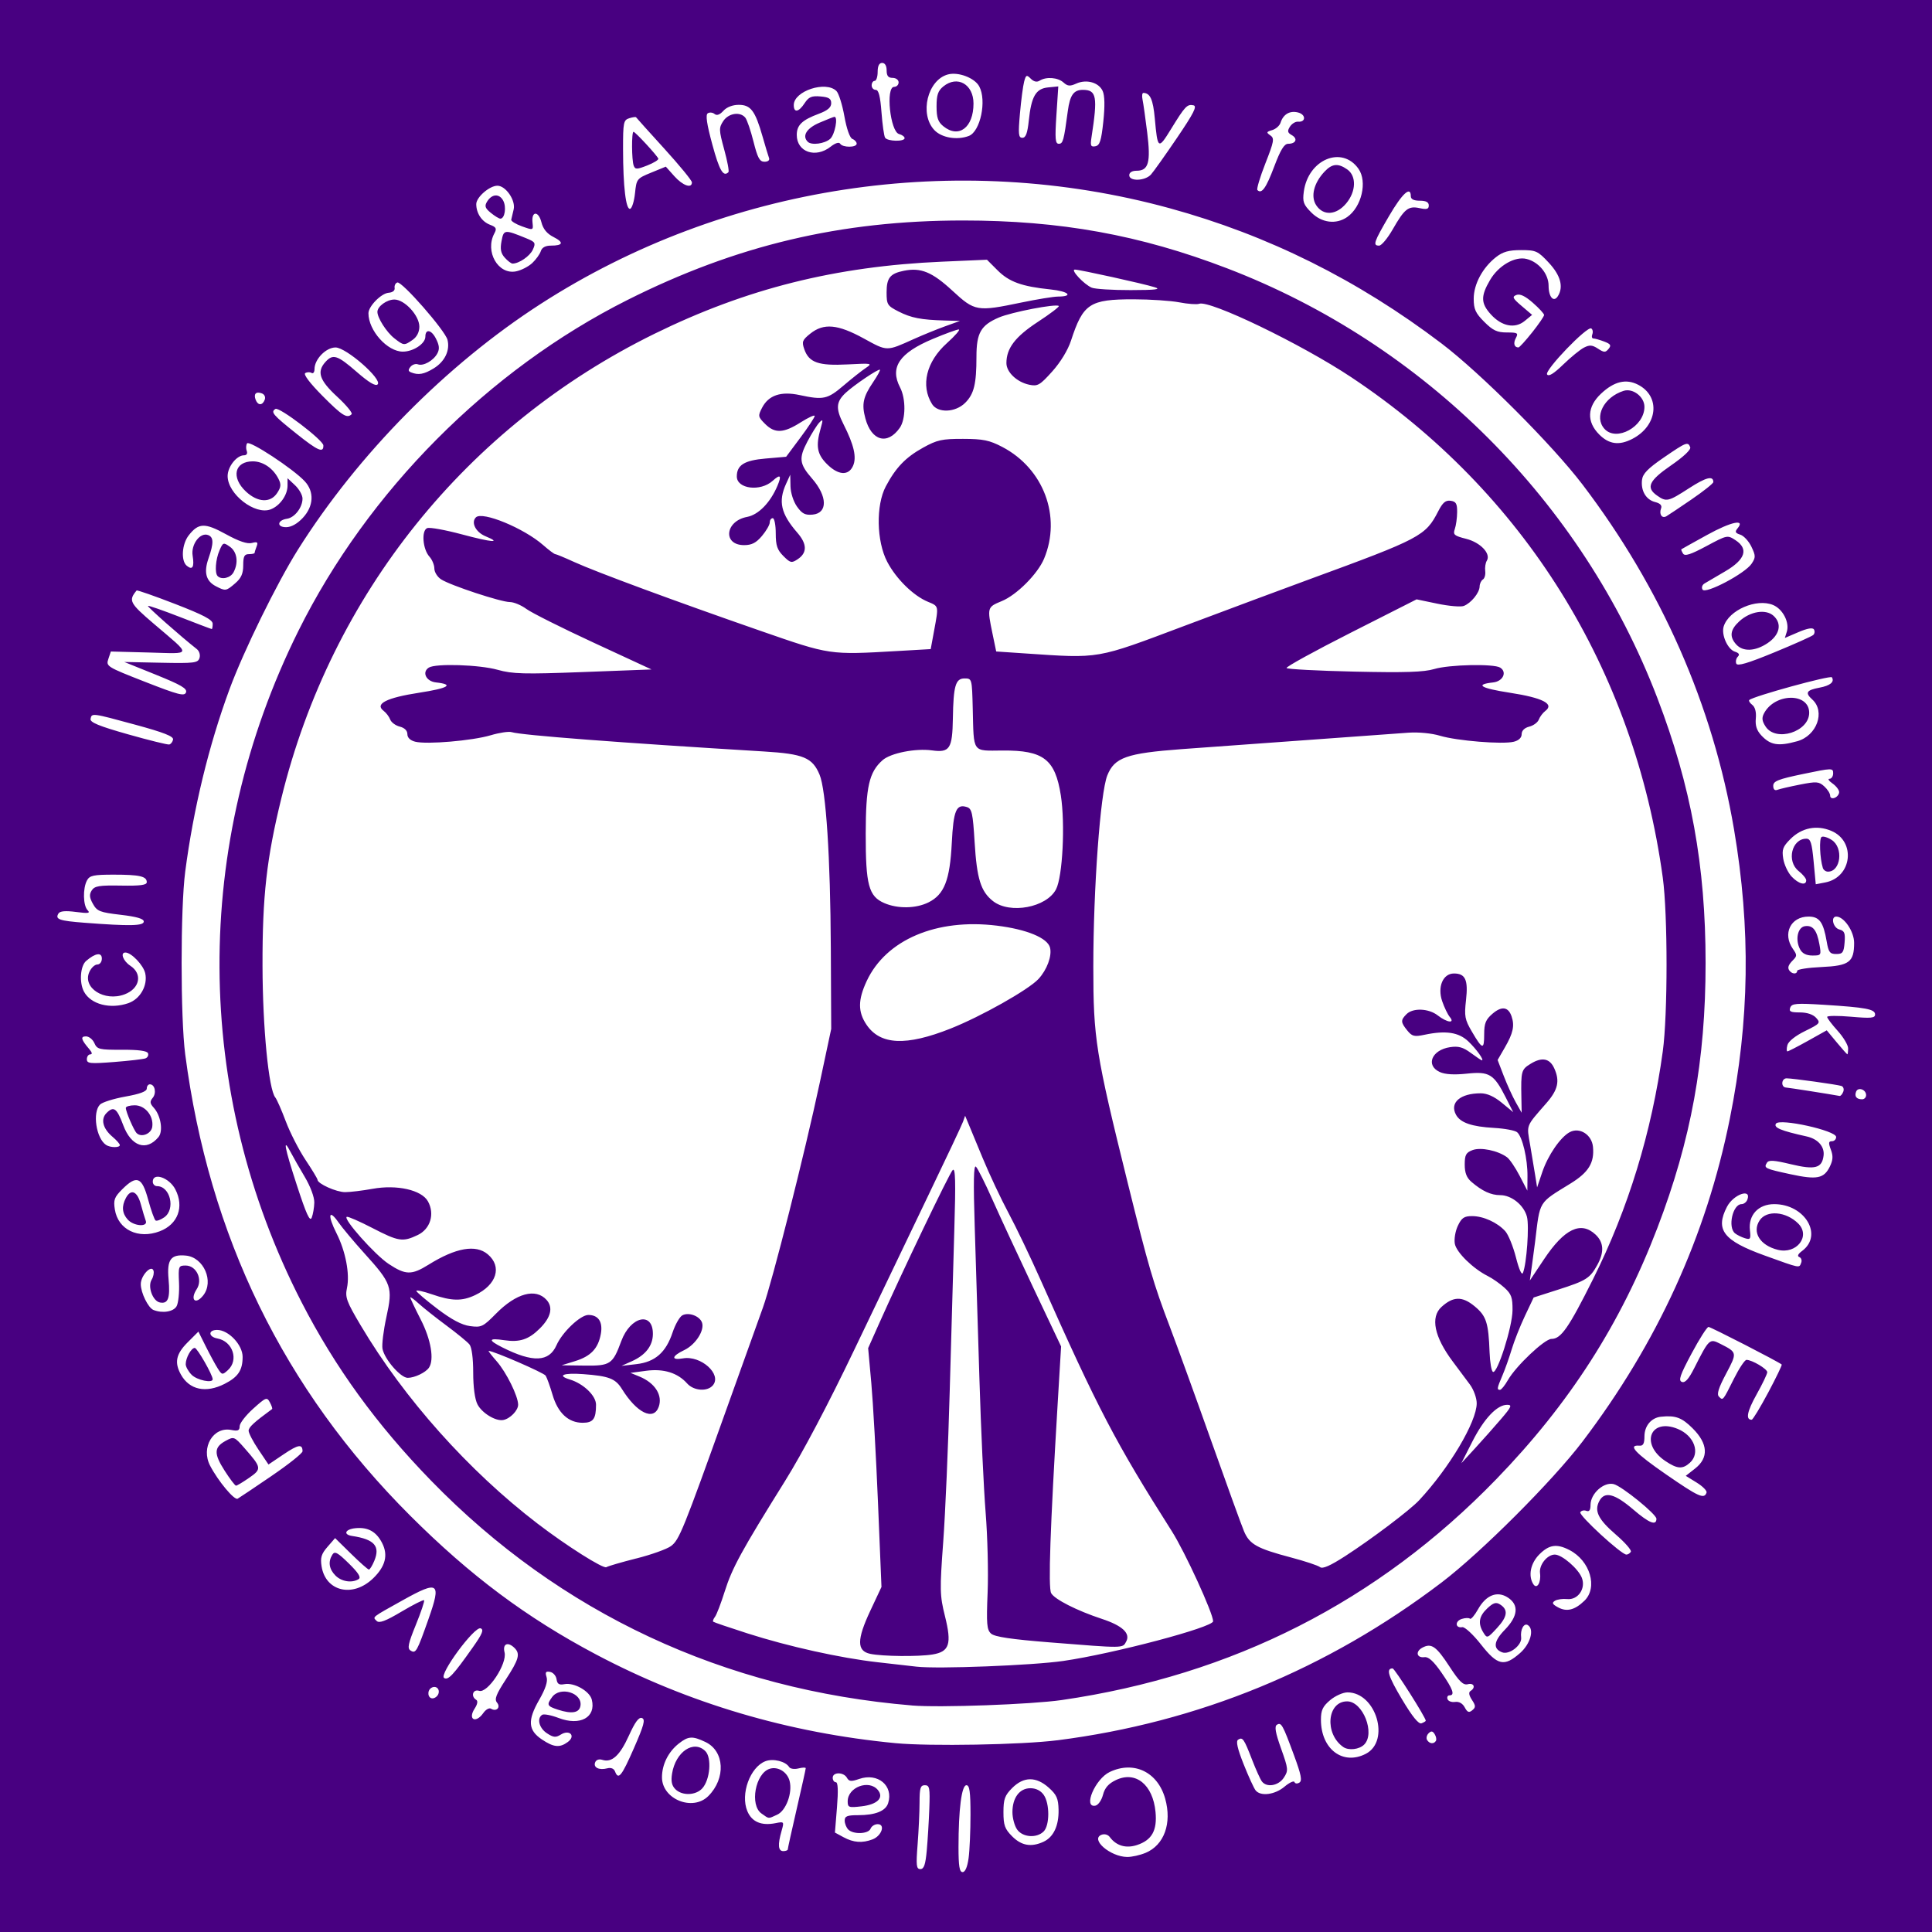 <?xml version="1.0" encoding="UTF-8" standalone="no"?>
<!-- Created with Inkscape (http://www.inkscape.org/) -->

<svg
   width="800"
   height="800"
   viewBox="0 0 211.667 211.667"
   version="1.1"
   id="svg1"
   xml:space="preserve"
   inkscape:version="1.4.2 (ebf0e940, 2025-05-08)"
   sodipodi:docname="logo-dark.svg"
   xmlns:inkscape="http://www.inkscape.org/namespaces/inkscape"
   xmlns:sodipodi="http://sodipodi.sourceforge.net/DTD/sodipodi-0.dtd"
   xmlns="http://www.w3.org/2000/svg"
   xmlns:svg="http://www.w3.org/2000/svg"><sodipodi:namedview
     id="namedview1"
     pagecolor="#ffffff"
     bordercolor="#000000"
     borderopacity="0.25"
     inkscape:showpageshadow="2"
     inkscape:pageopacity="0.0"
     inkscape:pagecheckerboard="0"
     inkscape:deskcolor="#d1d1d1"
     inkscape:document-units="mm"
     inkscape:zoom="0.99172012"
     inkscape:cx="376.11418"
     inkscape:cy="391.23941"
     inkscape:window-width="2560"
     inkscape:window-height="1381"
     inkscape:window-x="0"
     inkscape:window-y="31"
     inkscape:window-maximized="1"
     inkscape:current-layer="layer1" /><defs
     id="defs1" /><g
     inkscape:label="Layer 1"
     inkscape:groupmode="layer"
     id="layer1"><path
       style="fill:#480081;fill-opacity:1;stroke-width:1.239"
       d="M 0,105.833 V 0 H 105.833 211.667 V 105.833 211.667 H 105.833 0 Z m 106.117,97.747 c 0.115,-0.837 0.209,-2.979 0.209,-4.758 0,-2.507 -0.1,-3.236 -0.446,-3.236 -0.528,0 -0.867,2.653 -0.867,6.776 0,2.096 0.105,2.741 0.448,2.741 0.284,0 0.524,-0.557 0.656,-1.523 z m -4.581,-0.857 c 0.102,-1.128 0.227,-3.195 0.279,-4.594 0.083,-2.249 0.027,-2.543 -0.487,-2.543 -0.488,0 -0.581,0.301 -0.583,1.887 -9.9e-4,1.038 -0.097,3.105 -0.213,4.594 -0.181,2.33 -0.139,2.707 0.304,2.707 0.393,0 0.558,-0.485 0.7,-2.051 z m 23.973,0.274 c 2.038,-0.852 2.902,-3.241 2.147,-5.938 -0.819,-2.926 -3.428,-4.181 -6.077,-2.924 -1.591,0.755 -2.955,3.956 -1.572,3.69 0.307,-0.059 0.678,-0.586 0.833,-1.184 0.2,-0.77 0.604,-1.232 1.419,-1.621 2.158,-1.029 4.05,0.493 4.338,3.489 0.195,2.032 -0.397,3.092 -2.028,3.63 -1.209,0.399 -2.276,0.084 -2.99,-0.883 -0.193,-0.262 -0.575,-0.365 -0.896,-0.242 -1.267,0.486 0.945,2.406 2.803,2.433 0.502,0.007 1.414,-0.196 2.026,-0.452 z m -39.201,-0.385 c 0,-0.106 0.443,-2.111 0.984,-4.454 0.541,-2.343 0.984,-4.34 0.984,-4.436 0,-0.097 -0.36,-0.086 -0.8,0.025 -0.44,0.111 -0.898,0.043 -1.016,-0.149 -0.387,-0.627 -1.752,-0.965 -2.596,-0.644 -1.686,0.641 -2.764,3.609 -1.987,5.47 0.495,1.186 1.54,1.629 3.104,1.316 0.928,-0.186 0.94,-0.17 0.644,0.862 -0.433,1.509 -0.373,2.204 0.191,2.204 0.271,0 0.492,-0.087 0.492,-0.193 z m -2.88,-3.927 c -1.311,-0.918 -0.675,-4.4 0.895,-4.899 0.904,-0.287 1.938,0.349 2.188,1.347 0.326,1.298 -0.393,3.238 -1.364,3.681 -1.026,0.467 -0.85,0.481 -1.719,-0.129 z m 30.887,3.1 c 1.105,-0.503 1.698,-1.761 1.66,-3.516 -0.027,-1.229 -0.211,-1.642 -1.072,-2.411 -1.39,-1.242 -2.745,-1.231 -4.007,0.031 -0.812,0.812 -0.959,1.219 -0.959,2.651 0,1.432 0.147,1.839 0.959,2.651 1.02,1.02 2.082,1.204 3.419,0.595 z m -2.883,-1.349 c -0.281,-0.401 -0.511,-1.254 -0.511,-1.896 0,-1.584 0.781,-2.625 1.969,-2.625 0.607,0 1.131,0.262 1.458,0.729 0.668,0.953 0.665,3.336 -0.005,4.006 -0.765,0.765 -2.305,0.652 -2.911,-0.214 z m -15.837,1.083 c 0.998,-0.379 1.433,-1.666 0.563,-1.666 -0.325,0 -0.675,0.222 -0.779,0.492 -0.227,0.59 -1.882,0.657 -2.441,0.099 -0.217,-0.217 -0.394,-0.66 -0.394,-0.985 0,-0.48 0.273,-0.591 1.455,-0.591 1.899,0 3.03,-0.451 3.305,-1.318 0.606,-1.911 -1.132,-3.362 -3.175,-2.65 -0.874,0.305 -1.109,0.282 -1.339,-0.128 -0.36,-0.644 -1.559,-0.648 -1.559,-0.006 0,0.271 0.155,0.492 0.345,0.492 0.232,0 0.272,0.905 0.122,2.757 l -0.224,2.757 0.945,0.512 c 1.093,0.592 2.05,0.663 3.176,0.235 z m -2.723,-4.171 c 0,-1.546 2.326,-2.42 3.304,-1.242 0.7,0.843 -0.04,1.588 -1.78,1.792 -1.411,0.166 -1.525,0.125 -1.525,-0.551 z m -15.27,-0.573 c 1.94,-1.94 1.781,-4.929 -0.316,-5.924 -1.427,-0.677 -1.874,-0.651 -2.918,0.17 -1.148,0.903 -1.843,2.298 -1.843,3.699 0,2.4 3.368,3.763 5.076,2.055 z m -3.61,-0.754 c -0.397,-0.397 -0.497,-0.872 -0.36,-1.715 0.388,-2.389 2.374,-3.725 3.647,-2.452 0.718,0.718 0.52,3.129 -0.335,4.074 -0.713,0.788 -2.21,0.835 -2.952,0.094 z m 66.738,-0.276 c 0.539,-0.454 1.031,-0.68 1.092,-0.503 0.061,0.177 0.301,0.204 0.533,0.06 0.33,-0.205 0.203,-0.858 -0.582,-2.985 -1.247,-3.382 -1.397,-3.651 -1.878,-3.354 -0.284,0.175 -0.162,0.87 0.457,2.605 0.798,2.24 0.814,2.41 0.302,3.192 -0.583,0.89 -1.867,1.112 -2.401,0.416 -0.173,-0.226 -0.657,-1.296 -1.076,-2.379 -0.892,-2.308 -1.033,-2.511 -1.529,-2.201 -0.261,0.163 -0.081,0.966 0.605,2.694 0.538,1.354 1.131,2.646 1.317,2.871 0.557,0.672 2.11,0.468 3.159,-0.415 z M 69.46,191.507 c 1.097,-2.505 1.264,-3.131 0.876,-3.28 -0.343,-0.132 -0.754,0.42 -1.44,1.934 -0.992,2.187 -1.86,2.977 -2.908,2.645 -0.367,-0.117 -0.677,-0.005 -0.787,0.283 -0.216,0.564 0.441,0.88 1.34,0.644 0.4,-0.105 0.718,0.028 0.842,0.351 0.369,0.962 0.717,0.53 2.078,-2.577 z m 80.176,0.638 c 2.717,-1.405 1.126,-6.731 -2.01,-6.731 -0.487,0 -1.341,0.382 -1.896,0.85 -0.815,0.685 -1.01,1.101 -1.01,2.149 0,3.213 2.398,5.034 4.916,3.732 z m -2.473,-0.747 c -2.078,-1.443 -1.775,-4.999 0.426,-4.999 1.723,0 3.103,3.499 1.867,4.735 -0.541,0.541 -1.702,0.675 -2.293,0.265 z m -84.956,-0.547 c 0.904,-0.667 0.196,-1.413 -0.769,-0.811 -0.551,0.344 -0.807,0.32 -1.515,-0.145 -0.861,-0.564 -1.136,-1.642 -0.517,-2.025 0.185,-0.114 0.991,0.042 1.791,0.348 2.368,0.905 4.127,-0.066 3.639,-2.009 -0.235,-0.937 -1.938,-1.899 -3.002,-1.695 -0.581,0.111 -0.785,-0.017 -0.86,-0.541 -0.054,-0.378 -0.371,-0.738 -0.704,-0.802 -0.483,-0.092 -0.562,0.024 -0.387,0.573 0.148,0.467 -0.112,1.267 -0.811,2.488 -1.293,2.259 -1.221,3.321 0.294,4.339 1.293,0.868 1.955,0.933 2.842,0.279 z m -1.086,-3.543 c -1.192,-0.389 -1.255,-0.527 -0.631,-1.38 0.879,-1.201 3.309,-0.471 3.108,0.934 -0.114,0.8 -0.938,0.948 -2.477,0.446 z m 54.722,3.356 c 15.462,-1.975 29.546,-7.759 42.093,-17.287 4.311,-3.274 12.166,-11.129 15.441,-15.441 8.211,-10.812 13.557,-22.526 16.139,-35.365 2.162,-10.752 2.307,-20.828 0.457,-31.726 C 187.673,77.309 182.005,64.415 173.369,53.075 170.059,48.729 162.212,40.878 157.935,37.632 148.731,30.648 138.914,25.764 128.152,22.815 104.796,16.414 79.431,20.275 59.218,33.309 48.911,39.955 39.223,49.765 32.643,60.218 c -2.301,3.656 -5.95,11.098 -7.499,15.295 -2.262,6.129 -3.948,13.07 -4.852,19.982 -0.526,4.02 -0.526,15.998 0,20.018 2.607,19.917 10.792,36.698 24.654,50.545 6.574,6.567 12.745,11.175 20.368,15.208 10.09,5.339 21.087,8.595 32.808,9.713 3.75,0.358 13.85,0.177 17.721,-0.318 z M 99.926,186.848 C 79.333,185.139 61.358,176.74 47.243,162.232 41.278,156.101 36.708,149.805 33.039,142.666 21.174,119.575 21.046,92.551 32.692,69.118 40.308,53.792 53.517,40.511 68.751,32.861 80.686,26.867 92.132,24.156 105.505,24.156 c 10.666,0 19.383,1.579 28.939,5.243 21.594,8.279 38.887,25.547 47.129,47.064 3.704,9.67 5.289,18.372 5.289,29.043 0,10.671 -1.585,19.372 -5.289,29.043 -4.026,10.511 -9.619,19.23 -17.654,27.521 -12.971,13.384 -28.866,21.462 -47.584,24.183 -3.316,0.482 -13.384,0.849 -16.408,0.598 z m 16.572,-4.878 c 5.521,-0.803 16.409,-3.687 16.409,-4.346 0,-0.877 -3.079,-7.593 -4.523,-9.866 -6.158,-9.693 -8.084,-13.38 -14.357,-27.486 -1.128,-2.537 -2.72,-5.86 -3.538,-7.384 -0.818,-1.524 -2.098,-4.247 -2.845,-6.052 -0.747,-1.805 -1.482,-3.577 -1.632,-3.938 l -0.273,-0.656 -0.234,0.656 c -0.129,0.361 -1.834,3.979 -3.789,8.04 -1.955,4.061 -5.601,11.666 -8.103,16.901 -2.854,5.971 -5.693,11.351 -7.619,14.439 -4.754,7.621 -5.783,9.504 -6.59,12.064 -0.411,1.306 -0.893,2.563 -1.071,2.793 -0.178,0.23 -0.265,0.472 -0.194,0.537 0.071,0.065 1.753,0.639 3.739,1.275 4.503,1.442 10.202,2.706 14.275,3.165 1.715,0.193 3.634,0.412 4.266,0.485 2.297,0.268 12.721,-0.138 16.08,-0.627 z m -21.166,-0.781 c -1.471,-0.312 -1.466,-1.554 0.019,-4.72 l 1.222,-2.604 -0.382,-9.239 c -0.21,-5.082 -0.539,-10.969 -0.73,-13.083 l -0.348,-3.844 1.138,-2.555 c 2.589,-5.815 7.767,-16.621 8.127,-16.959 0.297,-0.279 0.338,1.241 0.176,6.528 -0.116,3.79 -0.343,11.765 -0.505,17.721 -0.162,5.956 -0.482,13.383 -0.712,16.504 -0.387,5.261 -0.373,5.853 0.191,8.119 0.762,3.062 0.492,3.899 -1.358,4.204 -1.54,0.254 -5.497,0.213 -6.838,-0.071 z m 19.693,-1.252 c -4.25,-0.339 -6.055,-0.608 -6.446,-0.962 -0.466,-0.422 -0.519,-1.05 -0.377,-4.492 0.091,-2.201 -0.006,-6.143 -0.217,-8.76 -0.21,-2.617 -0.516,-9.189 -0.679,-14.603 -0.163,-5.415 -0.396,-12.946 -0.517,-16.736 -0.157,-4.91 -0.119,-6.797 0.133,-6.563 0.194,0.18 1.008,1.805 1.81,3.61 0.801,1.805 2.821,6.161 4.488,9.681 l 3.032,6.399 -0.374,6.235 c -0.825,13.744 -1.047,20.175 -0.717,20.792 0.361,0.675 2.817,1.923 5.561,2.826 2.244,0.739 3.146,1.578 2.664,2.478 -0.403,0.753 -0.146,0.75 -8.361,0.095 z m -45.29,-9.199 c 1.624,-0.411 3.323,-1.019 3.774,-1.351 0.908,-0.669 1.32,-1.686 6.137,-15.149 1.711,-4.783 3.482,-9.721 3.935,-10.973 1.031,-2.849 4.589,-16.929 6.241,-24.69 l 1.245,-5.85 -0.043,-8.86 C 90.975,93.91 90.499,86.564 89.79,84.869 89.012,83.006 88.022,82.593 83.719,82.332 67.701,81.359 57.134,80.55 56.05,80.212 c -0.307,-0.096 -1.341,0.059 -2.297,0.344 -2.006,0.597 -6.993,1.023 -8.259,0.705 -0.547,-0.137 -0.863,-0.441 -0.863,-0.831 0,-0.385 -0.312,-0.693 -0.834,-0.824 -0.459,-0.115 -0.93,-0.463 -1.046,-0.774 -0.116,-0.31 -0.442,-0.74 -0.724,-0.955 -1,-0.761 0.312,-1.43 3.89,-1.982 3.225,-0.497 3.889,-0.906 1.836,-1.131 -1.07,-0.117 -1.553,-1.128 -0.773,-1.622 0.747,-0.473 5.542,-0.321 7.539,0.24 1.636,0.459 2.892,0.492 9.374,0.246 l 7.485,-0.284 -6.34,-2.935 c -3.487,-1.614 -6.801,-3.276 -7.365,-3.692 -0.564,-0.416 -1.381,-0.757 -1.816,-0.757 -0.978,0 -6.526,-1.832 -7.532,-2.488 -0.406,-0.264 -0.738,-0.798 -0.738,-1.186 0,-0.388 -0.242,-0.972 -0.537,-1.298 -0.743,-0.821 -0.901,-2.877 -0.241,-3.13 0.279,-0.107 1.988,0.203 3.798,0.688 3.289,0.882 4.437,0.972 2.58,0.203 -1.069,-0.443 -1.609,-1.506 -1.049,-2.066 0.699,-0.699 5.257,1.18 7.376,3.041 0.617,0.542 1.209,0.985 1.315,0.985 0.106,0 1.047,0.391 2.09,0.868 2.341,1.072 11.1,4.309 20.379,7.531 7.682,2.668 7.545,2.648 15.025,2.217 l 3.644,-0.21 0.376,-2.041 c 0.504,-2.733 0.523,-2.646 -0.688,-3.147 -1.593,-0.66 -3.473,-2.508 -4.452,-4.376 -1.177,-2.246 -1.251,-6.198 -0.155,-8.263 1.098,-2.069 2.17,-3.182 4.085,-4.243 1.534,-0.85 2.074,-0.969 4.375,-0.963 2.204,0.005 2.895,0.148 4.307,0.887 4.531,2.373 6.497,7.634 4.573,12.238 -0.697,1.668 -2.995,3.975 -4.632,4.647 -1.603,0.659 -1.614,0.696 -1.022,3.552 l 0.408,1.969 3.105,0.209 c 8.33,0.562 7.73,0.666 17.576,-3.037 4.856,-1.826 10.97,-4.105 13.587,-5.063 12.238,-4.482 12.772,-4.764 14.16,-7.471 0.491,-0.958 0.81,-1.227 1.363,-1.149 0.589,0.084 0.719,0.314 0.709,1.251 -0.006,0.632 -0.121,1.462 -0.255,1.846 -0.215,0.616 -0.071,0.74 1.237,1.07 1.579,0.398 2.746,1.634 2.268,2.403 -0.145,0.234 -0.223,0.743 -0.173,1.132 0.05,0.389 -0.065,0.804 -0.256,0.922 -0.191,0.118 -0.352,0.465 -0.358,0.77 -0.014,0.689 -0.939,1.823 -1.737,2.129 -0.329,0.126 -1.627,0.015 -2.884,-0.247 l -2.285,-0.476 -7.195,3.646 c -3.957,2.005 -7.13,3.75 -7.052,3.877 0.079,0.127 3.419,0.304 7.424,0.393 5.562,0.124 7.63,0.057 8.757,-0.282 1.631,-0.491 6.532,-0.595 7.229,-0.154 0.779,0.494 0.297,1.505 -0.773,1.622 -2.053,0.224 -1.389,0.633 1.836,1.131 3.577,0.552 4.89,1.22 3.89,1.982 -0.282,0.215 -0.608,0.644 -0.724,0.955 -0.116,0.31 -0.587,0.659 -1.046,0.774 -0.522,0.131 -0.834,0.439 -0.834,0.824 0,0.39 -0.315,0.694 -0.863,0.831 -1.225,0.308 -6.233,-0.099 -8.083,-0.656 -0.903,-0.272 -2.356,-0.413 -3.446,-0.336 -7.004,0.5 -20.731,1.495 -24.856,1.802 -6.047,0.451 -7.363,0.916 -8.15,2.884 -0.762,1.906 -1.531,12.416 -1.531,20.945 -7e-5,7.899 0.253,9.486 3.781,23.737 2.265,9.149 2.81,11.008 4.61,15.739 0.79,2.076 2.825,7.687 4.522,12.47 1.698,4.783 3.314,9.24 3.593,9.905 0.602,1.436 1.42,1.893 5.152,2.88 1.534,0.406 2.967,0.882 3.183,1.058 0.274,0.223 1.121,-0.15 2.778,-1.222 2.897,-1.874 7.076,-5.031 8.071,-6.097 3.314,-3.552 6.314,-8.603 6.314,-10.632 0,-0.575 -0.332,-1.495 -0.738,-2.044 -0.406,-0.549 -1.255,-1.688 -1.887,-2.531 -2.027,-2.706 -2.47,-4.858 -1.231,-5.984 1.282,-1.164 2.272,-1.185 3.616,-0.077 1.295,1.068 1.53,1.789 1.651,5.063 0.04,1.083 0.204,2.043 0.365,2.133 0.477,0.268 2.132,-4.932 2.147,-6.748 0.012,-1.406 -0.125,-1.787 -0.888,-2.477 -0.496,-0.448 -1.315,-1.022 -1.82,-1.274 -1.603,-0.801 -3.427,-2.579 -3.61,-3.522 -0.098,-0.505 0.047,-1.386 0.326,-1.978 0.415,-0.88 0.689,-1.067 1.563,-1.067 1.236,0 2.768,0.697 3.633,1.652 0.335,0.37 0.862,1.663 1.171,2.874 0.349,1.364 0.642,2.004 0.771,1.682 0.404,-1.005 0.697,-5.127 0.436,-6.133 -0.33,-1.272 -1.688,-2.372 -2.93,-2.372 -1.012,0 -1.968,-0.44 -3.151,-1.452 -0.529,-0.452 -0.738,-0.991 -0.738,-1.895 0,-1.058 0.138,-1.316 0.852,-1.587 0.898,-0.342 2.776,0.046 3.78,0.78 0.289,0.211 0.909,1.122 1.377,2.023 l 0.852,1.639 0.015,-1.578 c 0.018,-1.906 -0.556,-4.343 -1.138,-4.826 -0.233,-0.194 -1.361,-0.405 -2.507,-0.469 -2.473,-0.139 -3.721,-0.572 -4.194,-1.456 -0.705,-1.318 0.479,-2.337 2.715,-2.337 0.696,0 1.477,0.35 2.306,1.033 l 1.254,1.033 -0.815,-1.608 c -1.302,-2.567 -1.804,-2.875 -4.261,-2.612 -1.392,0.149 -2.379,0.09 -2.966,-0.177 -1.587,-0.723 -0.887,-2.422 1.121,-2.724 0.92,-0.138 1.422,9.9e-4 2.279,0.633 0.604,0.446 1.149,0.811 1.211,0.811 0.281,0 -0.604,-1.237 -1.482,-2.072 -1.057,-1.006 -2.474,-1.222 -4.804,-0.73 -1.122,0.237 -1.365,0.176 -1.887,-0.468 -0.732,-0.904 -0.742,-1.133 -0.084,-1.792 0.706,-0.706 2.43,-0.635 3.422,0.141 1.015,0.794 1.932,0.91 1.315,0.167 -0.223,-0.269 -0.596,-1.042 -0.829,-1.719 -0.541,-1.573 0.081,-3.043 1.287,-3.043 1.255,0 1.573,0.701 1.323,2.912 -0.2,1.769 -0.133,2.134 0.641,3.454 1.164,1.987 1.349,2.028 1.349,0.301 0,-1.203 0.167,-1.617 0.907,-2.254 1.012,-0.87 1.738,-0.769 2.097,0.293 0.344,1.018 0.167,1.835 -0.736,3.396 l -0.796,1.376 0.67,1.742 c 0.368,0.958 0.961,2.259 1.317,2.891 l 0.648,1.149 -0.031,-1.641 c -0.056,-2.946 -0.013,-3.103 1.037,-3.741 1.223,-0.744 2.067,-0.578 2.56,0.503 0.634,1.392 0.42,2.357 -0.848,3.812 -2.301,2.64 -2.178,2.324 -1.792,4.583 0.194,1.135 0.446,2.648 0.559,3.362 l 0.207,1.298 0.569,-1.681 c 0.623,-1.842 1.988,-3.827 3.005,-4.371 1.079,-0.577 2.419,0.27 2.547,1.61 0.167,1.74 -0.475,2.791 -2.447,4.008 -3.583,2.212 -3.339,1.814 -3.891,6.37 -0.066,0.541 -0.223,1.723 -0.349,2.625 l -0.23,1.641 1.553,-2.329 c 2.232,-3.347 4.039,-4.211 5.647,-2.701 0.906,0.852 0.966,1.93 0.185,3.337 -0.807,1.454 -1.21,1.708 -4.263,2.687 l -2.704,0.867 -0.958,2.023 c -0.527,1.113 -1.179,2.761 -1.45,3.664 -0.271,0.902 -0.727,2.19 -1.015,2.861 -0.594,1.387 -0.625,1.569 -0.265,1.569 0.142,0 0.531,-0.48 0.866,-1.067 0.882,-1.545 4.019,-4.512 4.771,-4.512 1.048,0 1.883,-1.2 4.564,-6.563 3.857,-7.717 6.424,-16.102 7.634,-24.941 0.55,-4.016 0.55,-15.017 0,-19.034 -3.126,-22.831 -15.216,-42.249 -34.139,-54.83 -5.458,-3.629 -15.51,-8.48 -16.658,-8.039 -0.245,0.094 -1.22,0.023 -2.166,-0.158 -0.946,-0.181 -3.198,-0.331 -5.006,-0.333 -4.825,-0.005 -5.539,0.466 -6.866,4.527 -0.339,1.037 -1.151,2.371 -2.058,3.38 -1.355,1.508 -1.596,1.646 -2.52,1.451 -1.346,-0.284 -2.498,-1.376 -2.498,-2.368 0,-1.628 0.966,-2.894 3.447,-4.517 1.341,-0.877 2.373,-1.661 2.293,-1.741 -0.275,-0.275 -5.179,0.668 -6.568,1.263 -1.975,0.847 -2.454,1.685 -2.454,4.295 0,2.989 -0.267,4.084 -1.233,5.05 -1.071,1.071 -3.002,1.147 -3.629,0.143 -1.271,-2.036 -0.637,-4.645 1.622,-6.677 0.919,-0.826 1.503,-1.502 1.299,-1.502 -0.204,0 -1.482,0.466 -2.839,1.036 -3.674,1.542 -4.735,3.116 -3.586,5.319 0.643,1.233 0.625,3.48 -0.035,4.422 -1.346,1.922 -3.101,1.443 -3.767,-1.028 -0.423,-1.572 -0.257,-2.349 0.854,-3.986 0.465,-0.685 0.797,-1.293 0.739,-1.351 -0.141,-0.141 -2.857,1.691 -3.752,2.529 -1.057,0.992 -1.109,1.721 -0.242,3.434 1.16,2.291 1.468,3.647 1.041,4.584 -0.501,1.099 -1.626,1.014 -2.856,-0.216 -1.08,-1.08 -1.237,-1.975 -0.685,-3.899 0.28,-0.976 0.261,-1.066 -0.139,-0.654 -0.255,0.262 -0.845,1.204 -1.313,2.092 -0.965,1.834 -0.888,2.448 0.51,4.051 1.693,1.941 1.728,3.789 0.075,3.95 -0.826,0.08 -1.165,-0.091 -1.72,-0.871 -0.395,-0.554 -0.703,-1.513 -0.718,-2.233 l -0.027,-1.262 -0.451,0.984 c -0.886,1.935 -0.576,3.29 1.227,5.365 1.085,1.249 1.095,2.21 0.03,2.913 -0.662,0.437 -0.794,0.407 -1.559,-0.358 -0.674,-0.674 -0.835,-1.155 -0.835,-2.491 0,-0.911 -0.148,-1.656 -0.328,-1.656 -0.18,0 -0.328,0.21 -0.328,0.467 0,0.257 -0.382,0.921 -0.85,1.477 -0.64,0.76 -1.123,1.01 -1.957,1.01 -2.371,0 -2.094,-2.638 0.325,-3.092 1.249,-0.234 2.551,-1.572 3.328,-3.419 0.48,-1.142 0.32,-1.301 -0.533,-0.53 -1.333,1.206 -3.922,0.887 -3.922,-0.484 0,-1.249 0.821,-1.761 3.145,-1.961 l 2.258,-0.194 1.565,-2.099 c 0.861,-1.155 1.565,-2.222 1.565,-2.372 0,-0.15 -0.693,0.167 -1.541,0.705 -1.878,1.191 -2.83,1.23 -3.899,0.161 -0.769,-0.769 -0.788,-0.871 -0.329,-1.759 0.714,-1.382 2.061,-1.837 4.124,-1.395 2.595,0.556 3.043,0.46 4.797,-1.035 0.9,-0.767 1.999,-1.637 2.442,-1.933 0.771,-0.516 0.688,-0.532 -1.984,-0.392 -3.187,0.167 -4.234,-0.198 -4.747,-1.655 -0.292,-0.829 -0.22,-1.017 0.651,-1.714 1.473,-1.179 3.009,-1.04 5.874,0.533 2.582,1.417 2.455,1.415 5.442,0.069 0.993,-0.447 2.543,-1.08 3.446,-1.405 l 1.641,-0.592 -1.641,-0.046 c -2.631,-0.074 -3.709,-0.284 -5.096,-0.991 -1.217,-0.621 -1.303,-0.759 -1.303,-2.095 0,-1.587 0.383,-2.063 1.907,-2.367 1.851,-0.37 3.082,0.137 5.299,2.183 2.464,2.274 2.687,2.312 7.561,1.299 1.715,-0.356 3.515,-0.65 4.001,-0.652 1.768,-0.009 1.18,-0.577 -0.809,-0.782 -3.143,-0.324 -4.533,-0.826 -5.8,-2.093 l -1.163,-1.163 -4.924,0.214 C 91.543,29.174 81.763,31.627 71.704,36.568 51.12,46.681 36.297,65.128 30.829,87.437 c -1.621,6.612 -2.085,10.741 -2.068,18.396 0.015,6.752 0.674,13.528 1.401,14.404 0.166,0.2 0.684,1.38 1.151,2.621 0.467,1.242 1.44,3.141 2.161,4.222 0.721,1.08 1.312,2.058 1.313,2.172 0.004,0.434 2.061,1.357 3.022,1.357 0.551,0 1.905,-0.164 3.009,-0.364 2.668,-0.484 5.37,0.125 6.064,1.368 0.773,1.382 0.273,3.032 -1.119,3.696 -1.641,0.783 -2.101,0.712 -4.957,-0.766 -1.4,-0.725 -2.664,-1.278 -2.808,-1.23 -0.484,0.161 3.06,4.152 4.582,5.16 1.857,1.23 2.511,1.243 4.365,0.089 2.994,-1.865 5.186,-2.25 6.495,-1.142 1.597,1.351 0.977,3.35 -1.385,4.471 -1.434,0.681 -2.566,0.661 -4.718,-0.083 -0.948,-0.327 -1.723,-0.499 -1.723,-0.382 0,0.117 1.027,0.994 2.281,1.948 1.585,1.205 2.685,1.788 3.604,1.912 1.237,0.166 1.422,0.077 2.843,-1.364 2.209,-2.241 4.346,-2.824 5.535,-1.51 0.741,0.818 0.489,1.907 -0.72,3.118 -1.223,1.225 -2.217,1.555 -3.916,1.3 -1.748,-0.262 -1.808,-0.017 -0.193,0.794 3.34,1.679 5.103,1.606 5.922,-0.245 0.632,-1.429 2.617,-3.314 3.488,-3.314 1.112,0 1.614,0.774 1.364,2.106 -0.296,1.579 -1.099,2.42 -2.816,2.951 l -1.477,0.457 2.492,0.033 c 2.848,0.037 3.105,-0.133 4.045,-2.682 1.007,-2.729 3.482,-3.282 3.464,-0.773 -0.009,1.277 -0.797,2.299 -2.29,2.97 l -1.149,0.516 1.641,-0.191 c 2.042,-0.237 3.227,-1.277 3.957,-3.474 0.291,-0.875 0.775,-1.72 1.075,-1.877 0.689,-0.361 1.867,0.068 2.14,0.778 0.325,0.848 -0.69,2.439 -1.936,3.033 -1.398,0.666 -1.473,1.145 -0.144,0.91 1.961,-0.346 4.286,1.738 3.284,2.945 -0.602,0.725 -2.099,0.619 -2.829,-0.2 -1.041,-1.168 -2.578,-1.642 -4.494,-1.386 l -1.71,0.229 0.987,0.405 c 1.713,0.703 2.57,2.069 2.098,3.34 -0.571,1.537 -2.402,0.635 -4.027,-1.984 -0.707,-1.14 -1.425,-1.415 -4.227,-1.622 -2.172,-0.161 -2.937,0.143 -1.477,0.586 1.501,0.456 2.871,1.775 2.871,2.763 0,1.562 -0.309,1.979 -1.468,1.979 -1.556,0 -2.709,-1.071 -3.293,-3.057 -0.275,-0.936 -0.616,-1.884 -0.759,-2.108 -0.201,-0.317 -5.716,-2.711 -6.245,-2.711 -0.065,0 0.331,0.511 0.879,1.136 1.06,1.207 2.352,3.823 2.352,4.761 0,0.633 -0.893,1.546 -1.641,1.677 -0.831,0.146 -2.321,-0.763 -2.814,-1.716 -0.288,-0.558 -0.468,-1.893 -0.468,-3.483 0,-1.575 -0.16,-2.775 -0.41,-3.083 -0.226,-0.277 -1.37,-1.215 -2.543,-2.084 -1.173,-0.869 -2.539,-1.953 -3.036,-2.409 -0.496,-0.456 -0.902,-0.747 -0.902,-0.647 0,0.1 0.517,1.191 1.149,2.425 1.115,2.178 1.49,4.373 0.897,5.26 -0.353,0.529 -1.577,1.116 -2.329,1.116 -0.778,0 -2.544,-2.034 -2.764,-3.183 -0.085,-0.447 0.109,-2.018 0.431,-3.491 0.715,-3.267 0.58,-3.658 -2.415,-6.968 -1.132,-1.251 -2.411,-2.779 -2.843,-3.397 -1.073,-1.535 -1.209,-0.768 -0.212,1.199 0.998,1.969 1.475,4.465 1.147,5.996 -0.218,1.018 -0.046,1.487 1.514,4.114 4.752,8.005 11.813,15.917 19.369,21.704 3.17,2.428 7.202,4.978 7.538,4.768 0.187,-0.117 1.669,-0.549 3.293,-0.96 z m 94.716,-15.27 c 1.147,-1.341 1.241,-1.559 0.671,-1.559 -1.106,0 -2.526,1.497 -3.805,4.011 l -1.215,2.388 1.508,-1.641 c 0.829,-0.902 2.107,-2.342 2.841,-3.2 z M 34.434,131.739 c 0.013,-0.58 -0.427,-1.76 -1.043,-2.796 -0.587,-0.986 -1.276,-2.195 -1.532,-2.688 -0.913,-1.756 -0.697,-0.581 0.659,3.578 1.05,3.222 1.437,4.066 1.635,3.566 0.142,-0.361 0.269,-1.108 0.282,-1.66 z m 69.715,-19.053 c 3.356,-1.332 8.528,-4.249 9.62,-5.424 0.935,-1.007 1.499,-2.531 1.272,-3.436 -0.268,-1.066 -2.552,-2.011 -5.834,-2.414 -6.607,-0.812 -12.134,1.541 -14.25,6.064 -0.967,2.068 -0.975,3.378 -0.028,4.783 1.508,2.237 4.332,2.368 9.22,0.428 z m -2.418,-13.826 c 1.723,-0.861 2.337,-2.429 2.545,-6.499 0.183,-3.582 0.489,-4.311 1.657,-3.94 0.544,0.173 0.651,0.66 0.844,3.83 0.245,4.035 0.676,5.42 2.015,6.473 1.852,1.456 5.874,0.701 6.908,-1.298 0.719,-1.389 1.012,-7.163 0.523,-10.287 -0.62,-3.959 -1.898,-4.944 -6.378,-4.913 -3.381,0.024 -3.15,0.35 -3.273,-4.615 -0.081,-3.256 -0.088,-3.282 -0.899,-3.282 -0.985,0 -1.219,0.804 -1.277,4.37 -0.054,3.336 -0.342,3.78 -2.281,3.514 -1.811,-0.249 -4.546,0.294 -5.429,1.078 -1.466,1.301 -1.831,2.897 -1.839,8.032 -0.009,5.631 0.323,6.875 2.032,7.617 1.476,0.641 3.475,0.608 4.853,-0.08 z m 24.776,-67.392 c -1.246,-0.39 -8.226,-1.932 -8.748,-1.932 -0.516,0 1.015,1.636 1.857,1.984 0.361,0.149 2.281,0.268 4.266,0.264 2.742,-0.006 3.373,-0.082 2.625,-0.316 z m 30.807,159.263 c 0.089,-0.144 0.03,-0.475 -0.131,-0.736 -0.221,-0.358 -0.385,-0.381 -0.672,-0.095 -0.208,0.208 -0.28,0.539 -0.158,0.736 0.259,0.419 0.732,0.466 0.961,0.095 z m -1.108,-2.21 c 0,-0.346 -3.413,-5.733 -3.632,-5.733 -0.747,0 -0.488,0.851 1.033,3.396 1.138,1.904 1.819,2.74 2.135,2.618 0.255,-0.098 0.464,-0.225 0.464,-0.282 z m -103.253,-0.846 c 0.267,-0.381 0.644,-0.593 0.839,-0.473 0.593,0.367 1.096,-0.142 0.659,-0.668 -0.304,-0.366 -0.104,-0.891 0.969,-2.537 1.428,-2.191 1.597,-2.801 0.958,-3.44 -0.732,-0.732 -1.338,-0.472 -1.101,0.471 0.312,1.241 -1.851,4.514 -2.786,4.217 -0.681,-0.216 -0.943,0.6 -0.317,0.987 0.201,0.124 0.138,0.486 -0.165,0.948 -0.794,1.212 0.11,1.686 0.944,0.495 z m 108.309,-1.441 c -0.332,-0.507 -0.383,-0.831 -0.152,-0.974 0.595,-0.368 0.377,-0.916 -0.294,-0.74 -0.503,0.131 -0.931,-0.278 -1.99,-1.904 -1.473,-2.26 -2.002,-2.632 -2.992,-2.102 -0.795,0.425 -0.628,1.157 0.238,1.042 0.434,-0.058 1.003,0.461 1.856,1.695 1.264,1.826 1.497,2.49 0.875,2.49 -0.196,0 -0.293,0.185 -0.216,0.41 0.077,0.226 0.449,0.366 0.827,0.311 0.433,-0.062 0.825,0.158 1.059,0.595 0.293,0.547 0.469,0.614 0.829,0.315 0.39,-0.323 0.384,-0.492 -0.041,-1.139 z m -113.237,-0.646 c 0.21,-0.548 -0.278,-0.971 -0.771,-0.667 -0.491,0.303 -0.396,1.149 0.129,1.149 0.251,0 0.54,-0.217 0.642,-0.482 z m 3.787,-5.122 c 1.035,-1.467 1.221,-1.923 0.847,-2.067 -0.669,-0.257 -4.589,5.062 -4.007,5.436 0.445,0.286 1,-0.305 3.16,-3.369 z m 114.718,0.647 c 1.145,-1.006 1.593,-2.613 0.855,-3.07 -0.428,-0.265 -0.841,0.504 -0.73,1.36 0.108,0.835 -1.296,1.927 -2.087,1.623 -1.021,-0.392 -0.924,-1.217 0.289,-2.46 1.46,-1.496 1.581,-2.729 0.347,-3.538 -1.166,-0.764 -2.395,-0.281 -3.274,1.285 -0.379,0.675 -0.777,1.139 -0.885,1.031 -0.108,-0.108 -0.511,-0.097 -0.896,0.025 -0.772,0.245 -0.721,1.037 0.059,0.902 0.269,-0.047 1.186,0.802 2.039,1.887 1.819,2.315 2.548,2.477 4.284,0.953 z m -4.009,-2.244 c -0.622,-1.01 -0.497,-1.792 0.425,-2.658 0.658,-0.618 0.954,-0.71 1.395,-0.432 0.92,0.58 0.827,1.328 -0.322,2.576 -1.054,1.144 -1.1,1.16 -1.497,0.514 z M 46.95,177.363 c 1.417,-4.014 1.11,-4.238 -2.812,-2.052 -3.503,1.953 -3.331,1.816 -2.867,2.28 0.275,0.275 0.972,0.013 2.711,-1.02 1.287,-0.765 2.402,-1.328 2.479,-1.251 0.076,0.076 -0.328,1.285 -0.898,2.685 -0.853,2.095 -0.956,2.596 -0.579,2.829 0.573,0.354 0.689,0.148 1.967,-3.472 z m 126.633,-1.983 c 1.497,-1.449 0.634,-4.387 -1.634,-5.559 -1.391,-0.719 -2.225,-0.6 -3.297,0.472 -0.968,0.968 -1.249,2.342 -0.667,3.26 0.393,0.62 0.872,-0.167 0.737,-1.21 -0.116,-0.895 0.789,-2.025 1.622,-2.025 0.782,0 2.583,1.554 2.965,2.558 0.447,1.176 -0.436,2.44 -1.618,2.316 -0.484,-0.051 -1.085,0.034 -1.335,0.188 -0.357,0.221 -0.287,0.373 0.328,0.712 0.958,0.528 1.841,0.31 2.899,-0.713 z M 40.881,172.919 c 1.354,-1.312 1.666,-2.55 0.977,-3.881 -0.643,-1.243 -1.544,-1.744 -2.904,-1.612 -1.141,0.11 -1.397,0.699 -0.372,0.853 2.431,0.364 3.095,1.109 2.426,2.724 -0.218,0.525 -0.484,0.955 -0.591,0.955 -0.108,0 -0.985,-0.775 -1.95,-1.723 l -1.754,-1.723 -0.834,0.96 c -0.673,0.775 -0.798,1.185 -0.647,2.133 0.44,2.766 3.431,3.462 5.648,1.314 z m -4.127,-0.304 c -0.71,-0.71 -0.828,-1.518 -0.336,-2.296 0.255,-0.404 0.575,-0.231 1.796,0.967 1.051,1.031 1.367,1.534 1.079,1.717 -0.723,0.459 -1.867,0.285 -2.54,-0.388 z M 178.672,170.013 c 0.104,-0.168 -0.631,-1.013 -1.634,-1.878 -1.95,-1.684 -2.4,-2.599 -1.814,-3.694 0.583,-1.088 1.672,-0.809 3.737,0.959 1.723,1.475 2.515,1.787 2.515,0.993 0,-0.498 -3.791,-3.574 -4.679,-3.796 -1.082,-0.271 -2.541,1.039 -2.541,2.281 0,0.572 -0.141,0.771 -0.459,0.649 -0.252,-0.097 -0.549,-0.03 -0.66,0.149 -0.202,0.327 4.491,4.642 5.048,4.642 0.164,0 0.383,-0.137 0.487,-0.305 z M 29.781,161.681 c 1.85,-1.261 3.364,-2.468 3.364,-2.681 0,-0.825 -0.464,-0.751 -2.067,0.329 l -1.663,1.12 -1.088,-1.616 c -0.599,-0.889 -1.088,-1.826 -1.088,-2.082 0,-0.384 0.571,-0.912 2.57,-2.377 0.06,-0.044 -0.047,-0.371 -0.238,-0.727 -0.328,-0.612 -0.426,-0.575 -1.831,0.687 -0.817,0.734 -1.485,1.6 -1.485,1.924 0,0.468 -0.186,0.552 -0.908,0.408 -1.985,-0.397 -3.365,1.921 -2.329,3.911 0.88,1.691 2.661,3.824 3.02,3.618 0.21,-0.121 1.895,-1.252 3.745,-2.513 z m -5.161,-0.54 c -1.208,-1.883 -1.187,-2.582 0.102,-3.283 0.909,-0.494 0.947,-0.479 2.077,0.809 1.873,2.134 1.894,2.273 0.493,3.243 -0.682,0.472 -1.327,0.859 -1.434,0.859 -0.107,0 -0.665,-0.733 -1.239,-1.629 z m 162.347,2.383 c 0.065,-0.194 -0.421,-0.686 -1.08,-1.093 l -1.197,-0.74 1.018,-0.797 c 1.515,-1.186 1.426,-2.716 -0.256,-4.398 -1.195,-1.195 -1.883,-1.448 -3.484,-1.281 -1.055,0.11 -1.805,1.005 -1.805,2.155 0,0.784 -0.141,1.049 -0.539,1.016 -1.339,-0.113 -0.496,0.797 2.919,3.155 3.567,2.463 4.174,2.734 4.424,1.984 z m -4.536,-3.472 c -2.761,-1.861 -1.619,-4.744 1.386,-3.499 1.816,0.752 2.493,2.647 1.325,3.705 -0.805,0.729 -1.39,0.685 -2.711,-0.205 z m 11.294,-7.491 c 0.871,-1.637 1.536,-3.017 1.477,-3.066 -0.391,-0.326 -7.776,-4.118 -8.018,-4.118 -0.166,0 -1.003,1.313 -1.86,2.917 -1.263,2.363 -1.464,2.953 -1.062,3.107 0.353,0.135 0.747,-0.304 1.363,-1.522 1.626,-3.211 1.669,-3.251 2.857,-2.648 1.854,0.941 1.856,0.953 0.628,3.267 -0.83,1.563 -1.046,2.254 -0.785,2.515 0.449,0.449 0.412,0.493 1.649,-1.976 0.565,-1.128 1.181,-2.051 1.368,-2.051 0.605,0 2.276,0.991 2.276,1.35 0,0.192 -0.528,1.292 -1.173,2.445 -1.043,1.866 -1.219,2.78 -0.531,2.762 0.125,-0.004 0.94,-1.346 1.811,-2.983 z M 24.615,151.611 c 1.476,-0.753 1.967,-1.491 1.967,-2.956 0,-1.315 -1.547,-2.95 -2.792,-2.95 -1,0 -0.977,0.751 0.029,0.936 1.686,0.311 2.366,2.368 1.147,3.471 -0.603,0.546 -0.652,0.537 -1.116,-0.195 -0.267,-0.421 -0.851,-1.5 -1.299,-2.397 l -0.814,-1.631 -1.188,1.188 c -1.267,1.267 -1.46,2.197 -0.73,3.515 0.934,1.685 2.739,2.068 4.795,1.02 z m -3.612,-0.983 c -0.361,-0.361 -0.656,-0.888 -0.656,-1.17 0,-0.693 0.606,-1.783 0.991,-1.783 0.271,0 1.963,2.961 1.963,3.435 0,0.459 -1.717,0.099 -2.297,-0.481 z m -1.648,-7.534 c 0.189,-0.353 0.305,-1.498 0.258,-2.543 -0.083,-1.829 -0.055,-1.901 0.73,-1.901 1.179,0 1.896,1.537 1.208,2.588 -0.765,1.167 -0.136,1.766 0.716,0.682 1.202,-1.528 0.058,-4.166 -1.892,-4.359 -1.667,-0.165 -2.104,0.428 -1.907,2.594 0.188,2.078 -0.048,2.717 -0.943,2.544 -0.797,-0.153 -1.376,-1.751 -0.909,-2.506 0.19,-0.307 0.279,-0.752 0.199,-0.989 -0.233,-0.686 -1.391,0.548 -1.391,1.482 0,0.947 0.809,2.598 1.388,2.831 0.993,0.399 2.211,0.197 2.543,-0.423 z M 197.338,138.343 c 0.099,-0.259 0.005,-0.539 -0.211,-0.622 -0.251,-0.097 -0.14,-0.338 0.309,-0.67 2.332,-1.726 0.306,-5.124 -3.056,-5.127 -1.739,-9.9e-4 -2.854,1.201 -2.66,2.868 0.111,0.952 0.05,1.049 -0.548,0.866 -0.37,-0.113 -0.857,-0.353 -1.083,-0.534 -0.823,-0.659 -0.256,-3.201 0.715,-3.201 0.245,0 0.529,-0.217 0.63,-0.482 0.498,-1.299 -1.521,-0.595 -2.231,0.777 -1.305,2.523 -0.393,3.702 4.125,5.333 3.976,1.435 3.777,1.396 4.008,0.792 z m -2.558,-1.413 c -1.956,-0.485 -2.851,-1.924 -2.002,-3.219 0.764,-1.167 2.899,-0.995 4.235,0.34 1.38,1.38 -0.178,3.388 -2.233,2.878 z M 17.504,134.896 c 1.986,-0.755 2.698,-2.672 1.706,-4.591 -0.667,-1.291 -2.473,-1.907 -2.473,-0.844 0,0.271 0.211,0.492 0.469,0.492 1.453,0 2.041,2.538 0.79,3.413 -0.39,0.273 -0.817,0.431 -0.947,0.351 -0.13,-0.081 -0.498,-1.108 -0.816,-2.283 -0.677,-2.5 -1.251,-2.73 -2.844,-1.137 -0.864,0.864 -0.973,1.165 -0.806,2.215 0.352,2.212 2.56,3.282 4.921,2.384 z m -3.506,-1.277 c -0.624,-0.689 -0.69,-1.466 -0.203,-2.375 0.555,-1.038 1.247,-0.742 1.635,0.698 0.197,0.733 0.44,1.545 0.54,1.805 0.271,0.706 -1.309,0.604 -1.971,-0.128 z m 186.477,-5.813 c 0.347,-0.707 0.374,-1.156 0.111,-1.854 -0.279,-0.739 -0.256,-0.921 0.116,-0.921 0.255,0 0.464,-0.209 0.464,-0.465 0,-0.703 -6.208,-2.075 -6.597,-1.458 -0.275,0.436 0.53,0.771 3.374,1.401 1.223,0.271 1.964,1.11 1.846,2.089 -0.168,1.39 -0.923,1.591 -3.583,0.953 -1.87,-0.449 -2.427,-0.483 -2.627,-0.16 -0.362,0.585 -0.238,0.645 2.584,1.256 2.897,0.627 3.665,0.477 4.313,-0.84 z M 13.127,125.454 c 0,-0.129 -0.356,-0.535 -0.792,-0.902 -1.074,-0.906 -1.334,-1.942 -0.658,-2.618 0.782,-0.782 1.128,-0.528 1.824,1.338 0.871,2.335 2.539,2.898 3.862,1.303 0.533,-0.642 0.26,-2.356 -0.512,-3.208 -0.433,-0.478 -0.456,-0.683 -0.123,-1.084 0.442,-0.533 0.244,-1.487 -0.309,-1.487 -0.186,0 -0.338,0.208 -0.338,0.462 0,0.315 -0.742,0.595 -2.333,0.879 -1.283,0.229 -2.538,0.622 -2.789,0.874 -0.852,0.852 -0.428,3.699 0.659,4.425 0.464,0.31 1.51,0.322 1.51,0.017 z m 1.845,-1.311 c -0.31,-0.308 -1.188,-2.349 -1.188,-2.761 0,-0.158 0.44,-0.288 0.977,-0.288 1.139,0 2.089,1.168 1.92,2.36 -0.109,0.767 -1.191,1.203 -1.709,0.689 z m 189.476,-4.163 c 0,-0.62 -0.888,-0.923 -1.099,-0.375 -0.199,0.518 0.051,0.832 0.661,0.832 0.241,0 0.438,-0.206 0.438,-0.457 z m -2.502,-0.376 c 0.107,-0.278 0.011,-0.561 -0.211,-0.63 -0.515,-0.16 -5.36,-0.834 -5.997,-0.834 -0.582,0 -0.648,0.974 -0.069,1.009 0.32,0.019 4.816,0.724 5.872,0.921 0.116,0.021 0.298,-0.188 0.405,-0.465 z M 15.942,115.951 c 0.234,-0.09 0.356,-0.341 0.273,-0.558 -0.102,-0.265 -1.041,-0.391 -2.851,-0.383 -2.49,0.011 -2.724,-0.045 -3.023,-0.727 -0.178,-0.406 -0.593,-0.738 -0.922,-0.738 -0.629,0 -0.539,0.345 0.362,1.395 0.316,0.368 0.357,0.574 0.114,0.574 -0.208,0 -0.379,0.241 -0.379,0.535 0,0.472 0.351,0.507 3,0.3 1.65,-0.129 3.191,-0.308 3.425,-0.398 z m 186.536,-1.092 c 0,-0.36 -0.517,-1.227 -1.149,-1.927 -0.632,-0.699 -1.149,-1.383 -1.149,-1.52 0,-0.137 1.181,-0.146 2.625,-0.02 2.186,0.191 2.625,0.149 2.625,-0.249 0,-0.581 -1.003,-0.77 -5.612,-1.06 -3.024,-0.19 -3.505,-0.15 -3.682,0.309 -0.164,0.428 0.034,0.528 1.049,0.528 0.789,0 1.449,0.219 1.787,0.592 0.505,0.558 0.436,0.64 -1.217,1.451 -1.059,0.519 -1.823,1.129 -1.931,1.541 -0.098,0.375 -0.096,0.682 0.005,0.682 0.101,0 1.111,-0.519 2.245,-1.152 l 2.061,-1.152 1.088,1.311 c 0.599,0.721 1.125,1.313 1.17,1.317 0.045,0.004 0.082,-0.289 0.082,-0.649 z M 14.072,109.9 c 1.293,-0.451 2.131,-1.939 1.84,-3.266 -0.195,-0.888 -1.521,-2.277 -2.173,-2.277 -0.595,0 -0.249,0.932 0.537,1.447 1.366,0.895 1.048,2.5 -0.621,3.134 -2.213,0.842 -4.658,-0.716 -3.862,-2.461 0.202,-0.444 0.592,-0.807 0.867,-0.807 0.278,0 0.499,-0.287 0.499,-0.646 0,-0.72 -0.71,-0.615 -1.723,0.255 -0.641,0.55 -0.769,2.367 -0.238,3.36 0.751,1.403 2.886,1.955 4.875,1.262 z m 182.827,-3.539 c 0,-0.161 1.195,-0.348 2.655,-0.414 3.046,-0.138 3.581,-0.534 3.581,-2.652 0,-1.246 -1.108,-2.876 -1.954,-2.876 -0.643,0 -0.351,1.234 0.335,1.413 0.561,0.147 0.66,0.393 0.574,1.433 -0.09,1.089 -0.211,1.256 -0.915,1.256 -0.697,0 -0.845,-0.194 -1.047,-1.379 -0.362,-2.118 -0.802,-2.723 -1.984,-2.723 -1.966,0 -2.879,1.881 -1.717,3.54 0.465,0.664 0.465,0.78 0,1.245 -0.556,0.556 -0.636,0.89 -0.294,1.232 0.314,0.314 0.766,0.27 0.766,-0.075 z m 0.319,-2.348 c -0.562,-1.049 -0.274,-2.428 0.53,-2.543 0.865,-0.124 1.303,0.425 1.584,1.985 0.216,1.199 0.196,1.231 -0.766,1.231 -0.66,0 -1.107,-0.223 -1.348,-0.673 z M 15.752,100.962 c 0,-0.306 -0.777,-0.533 -2.534,-0.738 -2.277,-0.267 -2.584,-0.388 -3.036,-1.196 -0.386,-0.692 -0.416,-1.033 -0.131,-1.477 0.311,-0.484 0.825,-0.569 3.2,-0.527 2.122,0.037 2.829,-0.056 2.829,-0.375 0,-0.644 -0.789,-0.823 -3.625,-0.823 -2.222,0 -2.635,0.09 -2.927,0.635 -0.468,0.874 -0.427,2.756 0.07,3.258 0.33,0.333 0.081,0.371 -1.271,0.193 -1.15,-0.151 -1.756,-0.099 -1.92,0.166 -0.396,0.641 0.065,0.804 2.878,1.019 4.939,0.379 6.465,0.347 6.465,-0.134 z M 197.884,96.446 c 0,-0.2 -0.369,-0.653 -0.82,-1.008 -1.358,-1.068 -0.776,-3.551 0.833,-3.551 0.467,0 0.608,0.44 0.801,2.496 l 0.234,2.496 1.035,-0.199 c 2.943,-0.564 3.401,-4.51 0.656,-5.656 -1.596,-0.667 -3.23,-0.337 -4.469,0.902 -0.832,0.832 -0.947,1.149 -0.784,2.156 0.105,0.649 0.518,1.528 0.918,1.954 0.763,0.812 1.597,1.027 1.597,0.41 z m 1.822,-1.36 c -0.328,-1.06 -0.414,-3.22 -0.135,-3.392 0.171,-0.106 0.674,0.045 1.117,0.336 1.302,0.853 0.987,3.466 -0.419,3.466 -0.24,0 -0.494,-0.185 -0.564,-0.41 z m 1.788,-8.303 c 0,-0.241 -0.328,-0.668 -0.729,-0.949 -0.401,-0.281 -0.549,-0.511 -0.328,-0.511 0.221,0 0.401,-0.273 0.401,-0.606 0,-0.585 -0.118,-0.582 -3.282,0.077 -2.745,0.572 -3.282,0.784 -3.282,1.298 0,0.392 0.166,0.551 0.459,0.438 0.252,-0.097 1.363,-0.354 2.469,-0.572 1.807,-0.356 2.075,-0.336 2.659,0.192 0.357,0.323 0.649,0.781 0.649,1.018 0,0.248 0.209,0.351 0.492,0.242 0.271,-0.104 0.492,-0.386 0.492,-0.627 z M 18.961,81.022 c 0.067,-0.347 -1.024,-0.776 -4.102,-1.614 -4.808,-1.308 -4.809,-1.308 -4.937,-0.644 -0.073,0.377 0.919,0.785 4.098,1.685 2.306,0.653 4.341,1.156 4.522,1.116 0.18,-0.039 0.369,-0.284 0.42,-0.544 z m 177.938,0.187 c 2.153,-0.598 3.11,-3.253 1.649,-4.576 -0.817,-0.739 -0.64,-1.025 0.798,-1.295 1.175,-0.22 1.664,-0.629 1.353,-1.133 -0.154,-0.249 -8.607,2.073 -9.049,2.486 -0.09,0.084 0.058,0.325 0.328,0.536 0.31,0.242 0.453,0.791 0.386,1.486 -0.075,0.785 0.102,1.323 0.615,1.869 0.998,1.063 1.856,1.2 3.921,0.626 z m -3.461,-1.607 c -0.401,-0.612 -0.44,-0.953 -0.169,-1.46 1.194,-2.232 4.943,-2.27 4.943,-0.051 0,2.082 -3.644,3.235 -4.774,1.511 z m -176.343,-5.674 -3.476,-1.402 4.024,0.082 c 3.647,0.074 4.042,0.025 4.214,-0.517 0.108,-0.339 -0.022,-0.766 -0.301,-0.984 -1.763,-1.388 -5.438,-4.635 -5.348,-4.725 0.06,-0.06 1.635,0.486 3.5,1.213 1.865,0.727 3.436,1.322 3.492,1.322 0.055,0 0.101,-0.26 0.101,-0.577 0,-0.436 -1.011,-0.969 -4.117,-2.172 -2.265,-0.877 -4.163,-1.541 -4.218,-1.474 -0.914,1.105 -0.774,1.374 1.894,3.653 4.202,3.59 4.257,3.268 -0.532,3.142 l -4.184,-0.11 -0.275,0.82 c -0.268,0.8 -0.169,0.862 4.02,2.501 3.669,1.436 4.324,1.604 4.49,1.157 0.153,-0.414 -0.538,-0.82 -3.282,-1.926 z m 181.564,-4.361 c 0.156,-0.147 0.188,-0.421 0.072,-0.608 -0.138,-0.223 -0.727,-0.12 -1.699,0.297 l -1.488,0.638 0.215,-0.678 c 0.323,-1.017 -0.434,-2.491 -1.508,-2.936 -1.814,-0.751 -4.838,0.561 -5.404,2.345 -0.287,0.905 0.428,2.518 1.229,2.772 0.446,0.141 0.547,0.315 0.319,0.543 -0.185,0.185 -0.262,0.526 -0.173,0.759 0.119,0.31 1.23,-0.016 4.158,-1.221 2.198,-0.904 4.123,-1.765 4.279,-1.912 z m -8.436,1.044 c -0.77,-0.851 -0.675,-1.606 0.317,-2.526 1.196,-1.109 2.912,-1.392 3.763,-0.622 0.958,0.867 0.69,2.098 -0.651,2.999 -1.345,0.904 -2.692,0.962 -3.428,0.149 z m 1.682,-8.855 c 0.453,-0.683 0.45,-0.868 -0.022,-1.859 -0.289,-0.605 -0.836,-1.199 -1.217,-1.32 -0.551,-0.175 -0.614,-0.314 -0.31,-0.68 0.898,-1.082 -0.69,-0.745 -3.322,0.705 -1.523,0.839 -2.797,1.55 -2.833,1.58 -0.035,0.03 0.051,0.241 0.192,0.469 0.192,0.311 0.829,0.107 2.556,-0.819 2.276,-1.22 2.31,-1.227 3.192,-0.649 1.457,0.955 1.075,2.118 -1.117,3.403 -0.993,0.582 -2.015,1.182 -2.273,1.334 -0.264,0.156 -0.36,0.45 -0.221,0.676 0.324,0.525 4.666,-1.769 5.375,-2.84 z M 25.775,63.899 c 0.652,-0.561 0.872,-1.056 0.872,-1.969 0,-0.979 0.123,-1.219 0.624,-1.219 0.343,0 0.624,-0.062 0.624,-0.137 0,-0.075 0.099,-0.395 0.219,-0.709 0.179,-0.467 0.084,-0.536 -0.522,-0.378 -0.501,0.131 -1.423,-0.18 -2.836,-0.957 -2.313,-1.271 -3,-1.252 -4.073,0.112 -0.757,0.962 -0.88,2.795 -0.224,3.339 0.629,0.522 0.848,0.149 0.646,-1.098 -0.2,-1.234 0.822,-2.598 1.696,-2.262 0.615,0.236 0.624,0.883 0.038,2.568 -0.531,1.527 -0.274,2.479 0.824,3.045 1.048,0.541 1.107,0.531 2.113,-0.335 z m -1.929,-0.782 c -0.339,-0.339 -0.231,-1.817 0.206,-2.826 0.377,-0.869 0.43,-0.887 1.134,-0.392 0.794,0.559 0.963,1.747 0.399,2.802 -0.332,0.62 -1.302,0.852 -1.739,0.416 z m 9.33,-6.379 c 1.192,-1.276 1.276,-2.86 0.214,-4.008 -1.265,-1.366 -6.088,-4.533 -6.323,-4.152 -0.119,0.193 -0.134,0.565 -0.034,0.827 0.109,0.283 -0.013,0.477 -0.299,0.477 -0.804,0 -1.795,1.254 -1.795,2.272 0,1.979 2.998,4.304 4.71,3.654 1.015,-0.386 1.854,-1.567 1.854,-2.61 v -0.805 l 0.82,0.771 c 0.451,0.424 0.82,1.081 0.82,1.461 0,0.969 -0.859,2.085 -1.7,2.208 -1.07,0.157 -1.153,0.925 -0.1,0.925 0.561,0 1.225,-0.369 1.832,-1.019 z m -6.233,-2.886 c -1.659,-1.55 -1.247,-3.321 0.769,-3.307 1.113,0.009 2.199,0.748 2.791,1.902 0.316,0.617 0.291,0.911 -0.133,1.559 -0.733,1.118 -2.132,1.056 -3.427,-0.154 z M 185.331,54.709 c 1.309,-0.895 2.379,-1.748 2.379,-1.895 0,-0.73 -0.8,-0.528 -2.655,0.672 -2.291,1.481 -2.483,1.525 -3.507,0.808 -1.251,-0.876 -0.9,-1.634 1.533,-3.309 1.37,-0.943 2.198,-1.727 2.098,-1.986 -0.245,-0.639 -0.428,-0.567 -2.905,1.132 -1.738,1.192 -2.3,1.77 -2.378,2.445 -0.139,1.201 0.442,2.179 1.444,2.43 0.554,0.139 0.769,0.369 0.646,0.69 -0.245,0.639 0.093,1.146 0.578,0.866 0.213,-0.123 1.458,-0.956 2.767,-1.851 z M 35.427,48.795 c -0.022,-0.58 -4.839,-4.246 -5.248,-3.993 -0.553,0.342 -0.309,0.629 2.309,2.721 2.346,1.875 2.972,2.146 2.938,1.272 z M 178.837,48.083 c 2.783,-1.439 3.126,-4.643 0.635,-5.931 -1.326,-0.686 -2.638,-0.368 -4.074,0.986 -1.521,1.435 -1.588,3.067 -0.184,4.471 1.075,1.075 2.181,1.219 3.622,0.474 z m -3.054,-1.099 c -1.174,-1.298 -0.079,-3.472 2.096,-4.163 1.016,-0.323 2.283,0.651 2.283,1.754 0,2.166 -3.07,3.855 -4.379,2.409 z M 38.523,45.378 C 38.653,45.248 37.94,44.383 36.937,43.458 c -1.943,-1.794 -2.257,-2.727 -1.28,-3.806 0.821,-0.907 1.302,-0.753 3.43,1.098 1.328,1.155 2.059,1.591 2.287,1.363 0.546,-0.546 -3.444,-4.045 -4.614,-4.045 -1.045,0 -2.302,1.289 -2.302,2.361 0,0.347 -0.148,0.54 -0.328,0.429 -0.18,-0.112 -0.491,-0.102 -0.69,0.021 -0.22,0.136 0.514,1.106 1.878,2.481 2.167,2.184 2.704,2.522 3.205,2.02 z M 29.002,43.798 c 0.112,-0.291 -0.019,-0.586 -0.307,-0.697 -0.642,-0.246 -0.935,0.05 -0.687,0.695 0.249,0.649 0.746,0.65 0.995,0.001 z M 173.539,38.082 c 0.613,-0.314 0.909,-0.292 1.529,0.114 0.669,0.438 0.819,0.442 1.162,0.029 0.322,-0.388 0.234,-0.536 -0.484,-0.808 -0.483,-0.183 -1.011,-0.334 -1.174,-0.334 -0.163,0 -0.217,-0.207 -0.12,-0.459 0.097,-0.252 0.044,-0.54 -0.117,-0.64 -0.456,-0.282 -5.124,4.574 -4.84,5.035 0.166,0.269 0.725,-0.072 1.763,-1.077 0.836,-0.809 1.862,-1.646 2.28,-1.86 z M 47.51,40.363 c 1.217,-0.742 1.81,-1.966 1.518,-3.131 -0.257,-1.022 -5.013,-6.455 -5.501,-6.283 -0.205,0.072 -0.336,0.343 -0.292,0.601 0.048,0.281 -0.216,0.492 -0.656,0.524 -0.811,0.059 -2.213,1.483 -2.213,2.247 0,1.893 2.07,4.204 3.767,4.204 1.151,0 2.469,-0.875 2.469,-1.64 0,-0.878 0.648,-0.772 1.145,0.188 0.386,0.747 0.429,1.161 0.171,1.644 -0.427,0.799 -1.545,1.425 -2.137,1.198 -0.243,-0.093 -0.607,0.028 -0.808,0.271 -0.273,0.329 -0.258,0.484 0.058,0.611 0.806,0.323 1.413,0.217 2.483,-0.436 z m -4.319,-3.309 c -0.843,-0.663 -1.843,-2.228 -1.843,-2.885 0,-0.604 1.03,-1.352 1.861,-1.352 1.12,0 2.734,1.753 2.734,2.97 0,0.59 -0.267,1.118 -0.729,1.442 -0.929,0.65 -0.979,0.646 -2.022,-0.174 z M 167.863,36.418 c 0.718,-0.907 1.306,-1.765 1.306,-1.907 0,-0.142 -0.554,-0.745 -1.232,-1.339 -0.844,-0.741 -1.412,-1.01 -1.805,-0.855 -0.492,0.194 -0.411,0.364 0.575,1.203 l 1.149,0.977 -0.808,0.664 c -1.068,0.877 -2.511,0.602 -3.704,-0.708 -1.113,-1.222 -1.133,-2.007 -0.093,-3.78 0.928,-1.584 2.733,-2.621 4.005,-2.302 1.337,0.336 2.405,1.639 2.405,2.934 0,1.242 0.557,1.868 1.016,1.143 0.642,-1.013 0.299,-2.28 -0.993,-3.665 -1.204,-1.291 -1.405,-1.382 -3.044,-1.382 -1.338,0 -1.986,0.181 -2.731,0.763 -1.474,1.152 -2.45,2.966 -2.452,4.558 -0.001,1.148 0.196,1.582 1.158,2.543 0.941,0.941 1.407,1.16 2.473,1.16 1.181,0 1.28,0.062 0.985,0.613 -0.305,0.571 -0.179,1.028 0.284,1.028 0.109,0 0.786,-0.742 1.504,-1.649 z M 58.31,28.822 c 0.412,-0.387 0.835,-0.975 0.94,-1.308 0.125,-0.395 0.506,-0.604 1.1,-0.604 1.351,0 1.457,-0.354 0.284,-0.948 -0.714,-0.362 -1.13,-0.872 -1.319,-1.617 -0.322,-1.271 -1.112,-1.236 -0.973,0.043 0.092,0.853 0.09,0.854 -1.149,0.412 -0.682,-0.244 -1.215,-0.572 -1.184,-0.731 0.031,-0.158 0.15,-0.661 0.265,-1.117 0.247,-0.984 -0.859,-2.605 -1.778,-2.605 -0.867,0 -2.318,1.261 -2.318,2.014 0,1.006 0.612,1.923 1.51,2.264 0.68,0.259 0.758,0.414 0.472,0.947 -1.058,1.976 0.411,4.551 2.372,4.158 0.566,-0.113 1.366,-0.522 1.778,-0.909 z m -3.002,-0.586 c -0.44,-0.487 -0.528,-0.93 -0.361,-1.821 0.24,-1.281 0.315,-1.289 2.729,-0.302 0.976,0.399 1.036,0.505 0.702,1.237 -0.325,0.713 -1.513,1.529 -2.226,1.529 -0.144,0 -0.524,-0.289 -0.844,-0.643 z m -1.534,-4.915 c -0.631,-0.518 -0.707,-0.746 -0.411,-1.231 0.523,-0.857 1.339,-0.908 1.766,-0.11 0.376,0.703 0.177,1.976 -0.31,1.976 -0.148,0 -0.618,-0.286 -1.044,-0.636 z m 98.801,1.823 c 1.303,-2.278 1.724,-2.61 2.962,-2.339 0.783,0.172 0.998,0.108 0.998,-0.299 0,-0.357 -0.306,-0.518 -0.985,-0.518 -0.656,0 -0.985,-0.164 -0.985,-0.492 0,-1.162 -0.936,-0.309 -2.384,2.171 -1.679,2.877 -1.802,3.243 -1.086,3.243 0.257,0 0.923,-0.795 1.479,-1.766 z m -4.972,-1.371 c 1.575,-1.103 2.221,-3.866 1.233,-5.277 -1.809,-2.583 -5.52,-1.031 -5.994,2.507 -0.149,1.109 -0.037,1.416 0.828,2.282 1.14,1.14 2.723,1.336 3.933,0.488 z m -3.401,-1.287 c -0.63,-0.961 -0.266,-2.431 0.911,-3.683 0.829,-0.882 1.483,-0.946 2.488,-0.242 1.031,0.722 0.976,2.427 -0.12,3.73 -1.086,1.291 -2.505,1.376 -3.279,0.195 z M 69.571,21.164 c 0.16,-1.552 0.205,-1.61 1.769,-2.25 l 1.605,-0.657 0.933,1.045 c 0.924,1.034 1.927,1.387 1.927,0.677 0,-0.202 -1.361,-1.863 -3.025,-3.692 -1.664,-1.828 -3.055,-3.375 -3.093,-3.437 -0.037,-0.062 -0.375,-0.015 -0.749,0.104 -0.628,0.199 -0.681,0.465 -0.678,3.394 0.004,4.097 0.314,6.681 0.783,6.527 0.2,-0.066 0.437,-0.836 0.527,-1.712 z m -0.142,-3.012 c -0.23,-0.599 -0.247,-3.712 -0.021,-3.712 0.189,0 2.578,2.585 2.716,2.94 0.05,0.129 -0.494,0.465 -1.209,0.746 -1.14,0.448 -1.323,0.451 -1.486,0.027 z m 70.164,0.117 c 0.701,-1.861 1.102,-2.517 1.541,-2.517 0.847,0 1.079,-0.557 0.394,-0.947 -0.468,-0.266 -0.508,-0.447 -0.208,-0.923 0.205,-0.325 0.603,-0.573 0.883,-0.55 0.887,0.074 0.89,-0.788 0.004,-1.011 -0.902,-0.226 -1.618,0.196 -1.914,1.127 -0.103,0.325 -0.515,0.688 -0.915,0.806 -0.64,0.188 -0.664,0.258 -0.204,0.576 0.469,0.324 0.412,0.646 -0.543,3.079 -0.587,1.495 -0.979,2.805 -0.873,2.912 0.468,0.468 0.95,-0.202 1.835,-2.553 z m -13.49,0.847 c 0.284,-0.316 1.569,-2.125 2.855,-4.02 1.831,-2.699 2.22,-3.47 1.796,-3.559 -0.692,-0.144 -0.913,0.09 -2.455,2.597 -1.407,2.289 -1.471,2.247 -1.781,-1.162 -0.187,-2.065 -0.506,-2.779 -1.247,-2.793 -0.139,-0.003 -0.182,0.327 -0.096,0.733 0.086,0.406 0.316,2.03 0.511,3.609 0.404,3.27 0.15,4.185 -1.158,4.185 -0.5,0 -0.809,0.188 -0.809,0.492 0,0.696 1.737,0.637 2.384,-0.082 z M 79.806,18.863 c 0.094,-0.094 -0.114,-1.21 -0.463,-2.481 -0.585,-2.134 -0.593,-2.371 -0.108,-3.111 0.571,-0.871 1.844,-1.074 2.416,-0.385 0.19,0.229 0.595,1.41 0.9,2.625 0.452,1.798 0.676,2.209 1.206,2.209 0.385,0 0.588,-0.168 0.497,-0.41 C 84.169,17.085 83.846,16.014 83.537,14.932 82.737,12.132 82.249,11.486 80.936,11.486 c -0.673,0 -1.317,0.251 -1.683,0.655 -0.391,0.432 -0.719,0.55 -0.964,0.347 -0.204,-0.17 -0.538,-0.205 -0.742,-0.079 -0.264,0.163 -0.122,1.147 0.496,3.427 0.771,2.847 1.203,3.587 1.763,3.027 z m 11.193,-2.789 c 0.516,-0.406 0.922,-0.533 1.048,-0.328 0.27,0.437 1.808,0.434 1.808,-0.005 0,-0.186 -0.21,-0.419 -0.467,-0.518 -0.28,-0.107 -0.632,-1.103 -0.879,-2.486 -0.227,-1.269 -0.618,-2.513 -0.869,-2.764 -1.157,-1.157 -4.676,-0.001 -4.676,1.536 0,0.882 0.539,0.789 1.19,-0.205 0.448,-0.683 0.766,-0.819 1.73,-0.738 0.924,0.077 1.182,0.24 1.182,0.746 0,0.457 -0.395,0.794 -1.347,1.149 -1.847,0.688 -2.427,1.243 -2.427,2.323 0,1.872 2.057,2.588 3.707,1.29 z m -2.503,-0.541 c -0.647,-0.647 -0.133,-1.482 1.285,-2.09 0.827,-0.355 1.566,-0.645 1.641,-0.645 0.419,0 0.044,1.951 -0.463,2.41 -0.601,0.544 -2.052,0.735 -2.463,0.324 z m 32.381,-2.215 c 0.181,-1.702 0.157,-2.851 -0.071,-3.351 -0.428,-0.939 -1.78,-1.316 -2.897,-0.808 -0.68,0.31 -0.944,0.287 -1.396,-0.122 -0.616,-0.557 -1.892,-0.656 -2.61,-0.201 -0.305,0.193 -0.637,0.12 -0.971,-0.214 -0.458,-0.458 -0.529,-0.426 -0.73,0.326 -0.123,0.458 -0.329,2.029 -0.458,3.491 -0.201,2.271 -0.162,2.658 0.268,2.658 0.37,0 0.555,-0.497 0.701,-1.887 0.28,-2.663 0.772,-3.504 2.125,-3.634 l 1.107,-0.107 -0.206,3.142 c -0.171,2.6 -0.126,3.142 0.262,3.142 0.458,0 0.552,-0.341 0.988,-3.594 0.232,-1.735 0.643,-2.313 1.644,-2.313 1.51,0 1.643,0.728 0.95,5.197 -0.144,0.926 -0.078,1.077 0.425,0.981 0.484,-0.093 0.645,-0.593 0.87,-2.704 z m -21.77,1.816 c 0,-0.159 -0.273,-0.361 -0.606,-0.448 -0.975,-0.255 -1.491,-5.169 -0.543,-5.169 0.271,0 0.492,-0.222 0.492,-0.492 0,-0.273 -0.292,-0.492 -0.656,-0.492 -0.481,0 -0.656,-0.219 -0.656,-0.82 0,-0.51 -0.186,-0.82 -0.492,-0.82 -0.328,0 -0.492,0.328 -0.492,0.984 0,0.541 -0.148,0.984 -0.328,0.984 -0.18,0 -0.328,0.222 -0.328,0.492 0,0.271 0.2,0.492 0.445,0.492 0.318,0 0.498,0.698 0.63,2.45 0.102,1.348 0.28,2.603 0.395,2.789 0.255,0.413 2.14,0.456 2.14,0.049 z m 7.041,-0.242 c 1.261,-0.484 1.97,-3.867 1.137,-5.424 -0.499,-0.932 -2.291,-1.617 -3.431,-1.312 -2.232,0.597 -3.145,4.331 -1.49,6.093 0.797,0.848 2.497,1.137 3.784,0.643 z m -2.793,-1.058 c -0.59,-0.478 -0.747,-0.937 -0.747,-2.184 0,-1.247 0.157,-1.706 0.747,-2.184 1.533,-1.241 3.3,-0.236 3.3,1.878 0,2.635 -1.616,3.855 -3.3,2.491 z"
       id="path1" /></g></svg>
